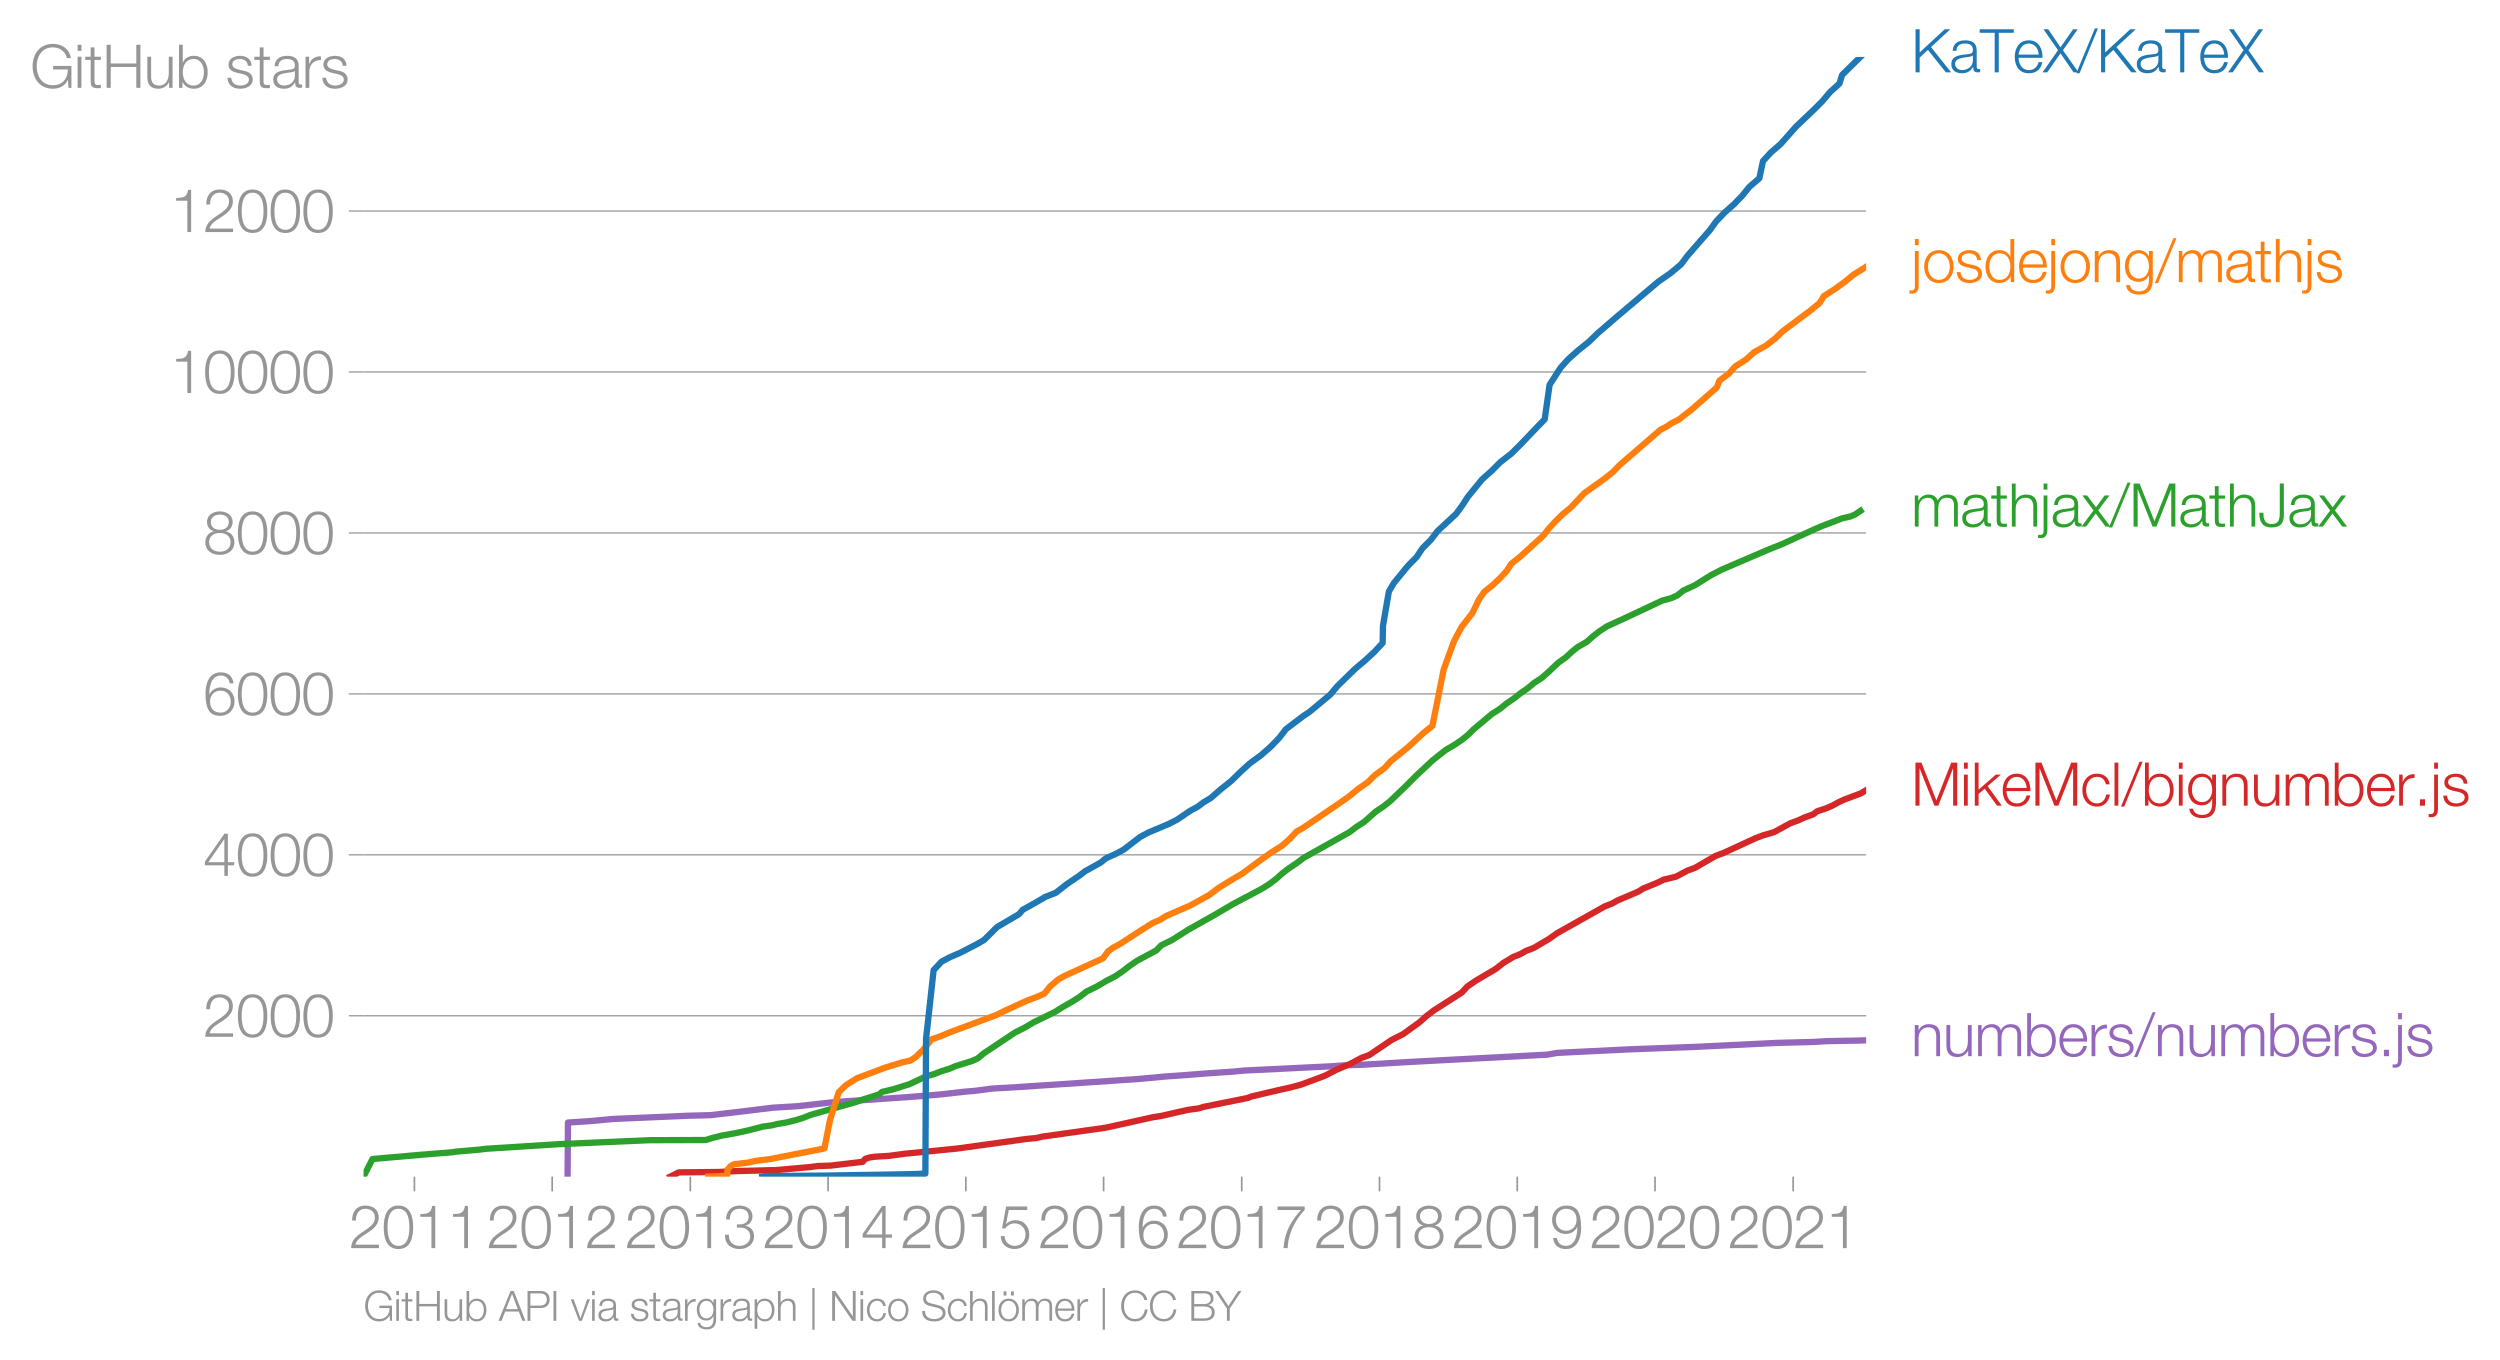 <svg height="430.924" viewBox="0 0 594.165 323.193" width="792.22" xmlns="http://www.w3.org/2000/svg" xmlns:xlink="http://www.w3.org/1999/xlink"><defs><style>*{stroke-linecap:butt;stroke-linejoin:round}</style></defs><g id="figure_1"><path d="M0 323.193h594.165V0H0z" style="fill:none" id="patch_1"/><g id="axes_1"><path d="M86.396 279.647h357.12V13.535H86.396z" style="fill:none" id="patch_2"/><g id="matplotlib.axis_1"><g id="xtick_1"><g id="line2d_1"><defs><path d="M0 0v3.5" id="m2456d09e27" style="stroke:#969696;stroke-width:.4"/></defs><use style="fill:#969696;stroke:#969696;stroke-width:.4" x="98.493" xlink:href="#m2456d09e27" y="279.647"/></g><g style="fill:#969696" transform="matrix(.14 0 0 -.14 82.927 296.644)" id="text_1"><defs><path d="M3181 371H691c109 602 909 999 1344 1293 583 378 1127 845 1127 1594 0 832-608 1260-1389 1260-973 0-1453-665-1434-1587h403c-12 659 276 1248 1012 1248 544 0 1004-333 1004-915 0-358-128-595-371-845C1626 1658 262 1331 230 0h2951v371z" id="HelveticaNeue-Light-32" transform="scale(.016)"/><path d="M1779 4179c1024 0 1159-1190 1159-1965 0-780-135-1971-1159-1971S621 1434 621 2214c0 775 134 1965 1158 1965zm0 339C474 4518 218 3258 218 2208 218 1165 474-96 1779-96c1306 0 1562 1261 1562 2310 0 1044-256 2304-1562 2304z" id="HelveticaNeue-Light-30" transform="scale(.016)"/><path d="M621 3328h1184V0h403v4480h-326c-122-826-557-838-1261-864v-288z" id="HelveticaNeue-Light-31" transform="scale(.016)"/></defs><use xlink:href="#HelveticaNeue-Light-32"/><use x="55.6" xlink:href="#HelveticaNeue-Light-30"/><use x="111.2" xlink:href="#HelveticaNeue-Light-31"/><use x="166.8" xlink:href="#HelveticaNeue-Light-31"/></g></g><g id="xtick_2"><use style="fill:#969696;stroke:#969696;stroke-width:.4" x="131.234" xlink:href="#m2456d09e27" y="279.647" id="line2d_2"/><g style="fill:#969696" transform="matrix(.14 0 0 -.14 115.668 296.644)" id="text_2"><use xlink:href="#HelveticaNeue-Light-32"/><use x="55.6" xlink:href="#HelveticaNeue-Light-30"/><use x="111.2" xlink:href="#HelveticaNeue-Light-31"/><use x="166.8" xlink:href="#HelveticaNeue-Light-32"/></g></g><g id="xtick_3"><use style="fill:#969696;stroke:#969696;stroke-width:.4" x="164.065" xlink:href="#m2456d09e27" y="279.647" id="line2d_3"/><g style="fill:#969696" transform="matrix(.14 0 0 -.14 148.498 296.644)" id="text_3"><defs><path d="M211 1427C147 467 813-96 1741-96c825 0 1542 486 1542 1363 0 589-339 1011-921 1107v13c480 115 755 506 755 992 0 794-685 1139-1389 1139-870 0-1408-627-1414-1472h403c-13 666 345 1133 1017 1133 538 0 980-256 980-845 0-563-493-819-909-812h-339v-340h339c595 0 1075-313 1075-947 0-640-557-992-1146-992-723 0-1145 474-1120 1184H211z" id="HelveticaNeue-Light-33" transform="scale(.016)"/></defs><use xlink:href="#HelveticaNeue-Light-32"/><use x="55.6" xlink:href="#HelveticaNeue-Light-30"/><use x="111.2" xlink:href="#HelveticaNeue-Light-31"/><use x="166.8" xlink:href="#HelveticaNeue-Light-33"/></g></g><g id="xtick_4"><use style="fill:#969696;stroke:#969696;stroke-width:.4" x="196.806" xlink:href="#m2456d09e27" y="279.647" id="line2d_4"/><g style="fill:#969696" transform="matrix(.14 0 0 -.14 181.24 296.644)" id="text_4"><defs><path d="M192 1114h2067V0h371v1114h672v339h-672v3027h-364L192 1504v-390zm365 339 1689 2438h13V1453H557z" id="HelveticaNeue-Light-34" transform="scale(.016)"/></defs><use xlink:href="#HelveticaNeue-Light-32"/><use x="55.6" xlink:href="#HelveticaNeue-Light-30"/><use x="111.2" xlink:href="#HelveticaNeue-Light-31"/><use x="166.8" xlink:href="#HelveticaNeue-Light-34"/></g></g><g id="xtick_5"><use style="fill:#969696;stroke:#969696;stroke-width:.4" x="229.547" xlink:href="#m2456d09e27" y="279.647" id="line2d_5"/><g style="fill:#969696" transform="matrix(.14 0 0 -.14 213.98 296.644)" id="text_5"><defs><path d="M230 1280C250 429 870-96 1702-96c858 0 1556 640 1556 1517 0 902-583 1549-1504 1549-346 0-724-154-948-416l-12 12 288 1485h1958v371H800L365 2099h345c218 339 602 531 999 531 665 0 1145-505 1145-1164 0-653-428-1223-1120-1223-614 0-1081 416-1100 1037H230z" id="HelveticaNeue-Light-35" transform="scale(.016)"/></defs><use xlink:href="#HelveticaNeue-Light-32"/><use x="55.6" xlink:href="#HelveticaNeue-Light-30"/><use x="111.2" xlink:href="#HelveticaNeue-Light-31"/><use x="166.8" xlink:href="#HelveticaNeue-Light-35"/></g></g><g id="xtick_6"><use style="fill:#969696;stroke:#969696;stroke-width:.4" x="262.288" xlink:href="#m2456d09e27" y="279.647" id="line2d_6"/><g style="fill:#969696" transform="matrix(.14 0 0 -.14 246.721 296.644)" id="text_6"><defs><path d="M1856 2579c685 0 1082-531 1082-1184 0-621-436-1152-1076-1152-780 0-1120 519-1120 1152 0 659 410 1184 1114 1184zm1376 768c-96 781-589 1171-1376 1171-1466 0-1600-1702-1600-2233C256 538 736-96 1824-96c883 0 1517 646 1517 1517 0 877-583 1497-1479 1497-505 0-979-300-1190-742h-13c0 813 192 2003 1235 2003 519 0 864-339 935-832h403z" id="HelveticaNeue-Light-36" transform="scale(.016)"/></defs><use xlink:href="#HelveticaNeue-Light-32"/><use x="55.6" xlink:href="#HelveticaNeue-Light-30"/><use x="111.2" xlink:href="#HelveticaNeue-Light-31"/><use x="166.8" xlink:href="#HelveticaNeue-Light-36"/></g></g><g id="xtick_7"><use style="fill:#969696;stroke:#969696;stroke-width:.4" x="295.118" xlink:href="#m2456d09e27" y="279.647" id="line2d_7"/><g style="fill:#969696" transform="matrix(.14 0 0 -.14 279.552 296.644)" id="text_7"><defs><path d="M326 4051h2477C1562 2637 1069 1517 960 0h435c103 2086 1255 3469 1811 4051v371H326v-371z" id="HelveticaNeue-Light-37" transform="scale(.016)"/></defs><use xlink:href="#HelveticaNeue-Light-32"/><use x="55.6" xlink:href="#HelveticaNeue-Light-30"/><use x="111.2" xlink:href="#HelveticaNeue-Light-31"/><use x="166.8" xlink:href="#HelveticaNeue-Light-37"/></g></g><g id="xtick_8"><use style="fill:#969696;stroke:#969696;stroke-width:.4" x="327.859" xlink:href="#m2456d09e27" y="279.647" id="line2d_8"/><g style="fill:#969696" transform="matrix(.14 0 0 -.14 312.293 296.644)" id="text_8"><defs><path d="M1779 243c-627 0-1139 339-1139 1011 0 660 525 986 1139 973 602 13 1139-326 1139-973 0-684-512-1011-1139-1011zm1357 3155c0 768-698 1120-1363 1120-659 0-1357-352-1357-1120 0-492 262-844 730-985v-13c-551-102-896-563-909-1146C237 352 941-96 1779-96c839 0 1543 448 1543 1350 0 602-340 1031-916 1146v13c455 134 730 499 730 985zm-1357-832c-473-12-960 231-960 832 0 512 467 781 960 781 538 0 954-269 954-781 0-576-461-844-954-832z" id="HelveticaNeue-Light-38" transform="scale(.016)"/></defs><use xlink:href="#HelveticaNeue-Light-32"/><use x="55.6" xlink:href="#HelveticaNeue-Light-30"/><use x="111.2" xlink:href="#HelveticaNeue-Light-31"/><use x="166.8" xlink:href="#HelveticaNeue-Light-38"/></g></g><g id="xtick_9"><use style="fill:#969696;stroke:#969696;stroke-width:.4" x="360.6" xlink:href="#m2456d09e27" y="279.647" id="line2d_9"/><g style="fill:#969696" transform="matrix(.14 0 0 -.14 345.034 296.644)" id="text_9"><defs><path d="M1702 1843c-684 0-1081 531-1081 1184 0 621 435 1152 1075 1152 781 0 1120-518 1120-1152 0-659-410-1184-1114-1184zM326 1075C422 294 915-96 1702-96c1466 0 1600 1702 1600 2234 0 1747-480 2380-1568 2380-883 0-1516-646-1516-1516 0-877 582-1498 1478-1498 506 0 979 301 1190 742h13c0-812-192-2003-1235-2003-518 0-864 339-934 832H326z" id="HelveticaNeue-Light-39" transform="scale(.016)"/></defs><use xlink:href="#HelveticaNeue-Light-32"/><use x="55.6" xlink:href="#HelveticaNeue-Light-30"/><use x="111.2" xlink:href="#HelveticaNeue-Light-31"/><use x="166.8" xlink:href="#HelveticaNeue-Light-39"/></g></g><g id="xtick_10"><use style="fill:#969696;stroke:#969696;stroke-width:.4" x="393.341" xlink:href="#m2456d09e27" y="279.647" id="line2d_10"/><g style="fill:#969696" transform="matrix(.14 0 0 -.14 377.775 296.644)" id="text_10"><use xlink:href="#HelveticaNeue-Light-32"/><use x="55.6" xlink:href="#HelveticaNeue-Light-30"/><use x="111.2" xlink:href="#HelveticaNeue-Light-32"/><use x="166.8" xlink:href="#HelveticaNeue-Light-30"/></g></g><g id="xtick_11"><use style="fill:#969696;stroke:#969696;stroke-width:.4" x="426.172" xlink:href="#m2456d09e27" y="279.647" id="line2d_11"/><g style="fill:#969696" transform="matrix(.14 0 0 -.14 410.606 296.644)" id="text_11"><use xlink:href="#HelveticaNeue-Light-32"/><use x="55.6" xlink:href="#HelveticaNeue-Light-30"/><use x="111.2" xlink:href="#HelveticaNeue-Light-32"/><use x="166.8" xlink:href="#HelveticaNeue-Light-31"/></g></g></g><g id="matplotlib.axis_2"><g id="ytick_1"><path clip-path="url(#p3af81b7416)" d="M86.396 241.415h357.12" style="fill:none;stroke:#969696;stroke-linecap:square;stroke-width:.3" id="line2d_12"/><g id="line2d_13"><defs><path d="M0 0h-3.5" id="m7e155f86b3" style="stroke:#969696;stroke-width:.3"/></defs><use style="fill:#969696;stroke:#969696;stroke-width:.3" x="86.396" xlink:href="#m7e155f86b3" y="241.415"/></g><g style="fill:#969696" transform="matrix(.14 0 0 -.14 48.264 246.414)" id="text_12"><use xlink:href="#HelveticaNeue-Light-32"/><use x="55.6" xlink:href="#HelveticaNeue-Light-30"/><use x="111.2" xlink:href="#HelveticaNeue-Light-30"/><use x="166.8" xlink:href="#HelveticaNeue-Light-30"/></g></g><g id="ytick_2"><path clip-path="url(#p3af81b7416)" d="M86.396 203.164h357.12" style="fill:none;stroke:#969696;stroke-linecap:square;stroke-width:.3" id="line2d_14"/><use style="fill:#969696;stroke:#969696;stroke-width:.3" x="86.396" xlink:href="#m7e155f86b3" y="203.164" id="line2d_15"/><g style="fill:#969696" transform="matrix(.14 0 0 -.14 48.264 208.163)" id="text_13"><use xlink:href="#HelveticaNeue-Light-34"/><use x="55.6" xlink:href="#HelveticaNeue-Light-30"/><use x="111.2" xlink:href="#HelveticaNeue-Light-30"/><use x="166.8" xlink:href="#HelveticaNeue-Light-30"/></g></g><g id="ytick_3"><path clip-path="url(#p3af81b7416)" d="M86.396 164.913h357.12" style="fill:none;stroke:#969696;stroke-linecap:square;stroke-width:.3" id="line2d_16"/><use style="fill:#969696;stroke:#969696;stroke-width:.3" x="86.396" xlink:href="#m7e155f86b3" y="164.913" id="line2d_17"/><g style="fill:#969696" transform="matrix(.14 0 0 -.14 48.264 169.912)" id="text_14"><use xlink:href="#HelveticaNeue-Light-36"/><use x="55.6" xlink:href="#HelveticaNeue-Light-30"/><use x="111.2" xlink:href="#HelveticaNeue-Light-30"/><use x="166.8" xlink:href="#HelveticaNeue-Light-30"/></g></g><g id="ytick_4"><path clip-path="url(#p3af81b7416)" d="M86.396 126.662h357.12" style="fill:none;stroke:#969696;stroke-linecap:square;stroke-width:.3" id="line2d_18"/><use style="fill:#969696;stroke:#969696;stroke-width:.3" x="86.396" xlink:href="#m7e155f86b3" y="126.662" id="line2d_19"/><g style="fill:#969696" transform="matrix(.14 0 0 -.14 48.264 131.66)" id="text_15"><use xlink:href="#HelveticaNeue-Light-38"/><use x="55.6" xlink:href="#HelveticaNeue-Light-30"/><use x="111.2" xlink:href="#HelveticaNeue-Light-30"/><use x="166.8" xlink:href="#HelveticaNeue-Light-30"/></g></g><g id="ytick_5"><path clip-path="url(#p3af81b7416)" d="M86.396 88.411h357.12" style="fill:none;stroke:#969696;stroke-linecap:square;stroke-width:.3" id="line2d_20"/><use style="fill:#969696;stroke:#969696;stroke-width:.3" x="86.396" xlink:href="#m7e155f86b3" y="88.411" id="line2d_21"/><g style="fill:#969696" transform="matrix(.14 0 0 -.14 40.48 93.41)" id="text_16"><use xlink:href="#HelveticaNeue-Light-31"/><use x="55.6" xlink:href="#HelveticaNeue-Light-30"/><use x="111.2" xlink:href="#HelveticaNeue-Light-30"/><use x="166.8" xlink:href="#HelveticaNeue-Light-30"/><use x="222.4" xlink:href="#HelveticaNeue-Light-30"/></g></g><g id="ytick_6"><path clip-path="url(#p3af81b7416)" d="M86.396 50.16h357.12" style="fill:none;stroke:#969696;stroke-linecap:square;stroke-width:.3" id="line2d_22"/><use style="fill:#969696;stroke:#969696;stroke-width:.3" x="86.396" xlink:href="#m7e155f86b3" y="50.16" id="line2d_23"/><g style="fill:#969696" transform="matrix(.14 0 0 -.14 40.48 55.159)" id="text_17"><use xlink:href="#HelveticaNeue-Light-31"/><use x="55.6" xlink:href="#HelveticaNeue-Light-32"/><use x="111.2" xlink:href="#HelveticaNeue-Light-30"/><use x="166.8" xlink:href="#HelveticaNeue-Light-30"/><use x="222.4" xlink:href="#HelveticaNeue-Light-30"/></g></g><g style="fill:#969696" transform="matrix(.14 0 0 -.14 7.2 20.876)" id="text_18"><defs><path d="M4365 2323H2426v-371h1555c19-966-570-1677-1581-1677-1210 0-1722 1011-1722 2010 0 998 512 2009 1722 2009 870 0 1414-620 1472-1145h435c-166 998-947 1517-1907 1517-1440 0-2157-1133-2157-2381S960-96 2400-96c659 0 1274 275 1581 928h13l57-832h314v2323z" id="HelveticaNeue-Light-47" transform="scale(.016)"/><path d="M390 0h404v3302H390V0zm0 3923h404v647H390v-647z" id="HelveticaNeue-Light-69" transform="scale(.016)"/><path d="M1024 4294H621v-992H45v-339h576V704c-7-563 179-742 717-742 121 0 236 12 358 12v346c-115-13-230-19-346-19-288 19-326 173-326 435v2227h672v339h-672v992z" id="HelveticaNeue-Light-74" transform="scale(.016)"/><path d="M461 0h435v2214h2714V0h435v4570h-435V2586H896v1984H461V0z" id="HelveticaNeue-Light-48" transform="scale(.016)"/><path d="M3059 3302h-403V1568c0-672-301-1325-992-1325-640 0-864 314-883 909v2150H378V1158C378 390 704-96 1536-96c493 0 928 250 1139 691h13V0h371v3302z" id="HelveticaNeue-Light-75" transform="scale(.016)"/><path d="M3027 1651c0-685-313-1408-1081-1408-858 0-1159 723-1159 1408s301 1408 1159 1408c768 0 1081-723 1081-1408zM384 0h371v627h13C954 179 1414-96 1946-96c1004 0 1484 813 1484 1747 0 935-480 1747-1484 1747-493 0-973-249-1146-723h-13v1895H384V0z" id="HelveticaNeue-Light-62" transform="scale(.016)"/><path d="M2765 2336c-26 717-551 1062-1210 1062-582 0-1241-256-1241-928 0-563 396-742 921-883l519-115c364-90 723-218 723-602 0-460-525-627-903-627-537 0-940 282-972 826H198C262 262 787-96 1555-96c615 0 1325 275 1325 992 0 576-480 845-941 915l-537 122c-276 70-685 198-685 557 0 428 422 569 781 569 460 0 844-224 864-723h403z" id="HelveticaNeue-Light-73" transform="scale(.016)"/><path d="M2496 1280c6-646-538-1037-1152-1037-378 0-736 250-736 653 0 646 851 640 1536 762 109 19 288 51 339 147h13v-525zM749 2291c13 538 384 768 883 768 474 0 864-134 864-678 0-365-186-410-518-448-871-103-1773-135-1773-1063 0-665 499-966 1107-966 634 0 922 243 1203 672h13c0-346 64-576 474-576 108 0 172 6 262 26v339c-32-13-83-26-128-26-160 0-237 90-237 243v1754c0 883-633 1062-1216 1062-755 0-1299-332-1337-1107h403z" id="HelveticaNeue-Light-61" transform="scale(.016)"/><path d="M384 0h403v1760c0 685 499 1222 1229 1184v403c-595 26-1043-288-1248-819h-13v774H384V0z" id="HelveticaNeue-Light-72" transform="scale(.016)"/></defs><use xlink:href="#HelveticaNeue-Light-47"/><use x="74.1" xlink:href="#HelveticaNeue-Light-69"/><use x="92.6" xlink:href="#HelveticaNeue-Light-74"/><use x="122.2" xlink:href="#HelveticaNeue-Light-48"/><use x="192.6" xlink:href="#HelveticaNeue-Light-75"/><use x="246.3" xlink:href="#HelveticaNeue-Light-62"/><use x="303.7" xlink:href="#HelveticaNeue-Light-20"/><use x="331.5" xlink:href="#HelveticaNeue-Light-73"/><use x="379.6" xlink:href="#HelveticaNeue-Light-74"/><use x="409.2" xlink:href="#HelveticaNeue-Light-61"/><use x="461.1" xlink:href="#HelveticaNeue-Light-72"/><use x="492.6" xlink:href="#HelveticaNeue-Light-73"/></g></g><path clip-path="url(#p3af81b7416)" d="m134.893 279.647.095-12.852 5.484-.364 5.27-.497 17.857-.765 5.201-.134 4.522-.516 10.4-1.263 5.94-.363 8.884-.994 17.095-1.148 7.768-.631 5.728-.65 2.866-.249 3.645-.497 6.238-.364 28.59-1.912 6.603-.612 5.643-.402 4.616-.363 5.711-.383 2.527-.248 20.712-1.014 3.084-.23 4.216-.133 10.96-.65 33.196-1.76 2.016-.364.517-.057 3.707-.191 13.285-.65 16.232-.613 18.74-.918 8.837-.23 3.084-.19 7.597-.134 1.416-.058h0" style="fill:none;stroke:#9467bd;stroke-linecap:square;stroke-width:1.5" id="line2d_24"/><path clip-path="url(#p3af81b7416)" d="m159.296 279.647 2.025-1.014 9.631-.095 3.456-.192 10.183-.267 7.956-.708 1.872-.249 2.971-.095 7.628-.9.633-.707 1.103-.344 1.296-.172 3.225-.191 3.85-.517 12.332-1.224 16.62-2.295 2.125-.191 1.489-.344 15.083-2.123 11.131-2.467 2.162-.345 3.064-.707 3.117-.708 2.66-.363 1.057-.345 10.533-2.123.946-.363 4.443-1.052 3.05-.708 1.677-.363 2.634-.708 5.643-2.103 2.732-1.416 3.306-1.415 2.655-1.415 1.883-.689 5.22-3.538 2.777-1.415 3.893-2.812 1.577-1.415 1.862-1.415 6.629-4.246 1.293-1.415 2.047-1.397 4.774-2.83 1.79-1.415 2.311-1.397 1.76-.707 1.23-.708 1.85-.708 3.621-2.122 1.963-1.397 11.317-6.368 1.806-.708 1.24-.708 5-2.123 1.05-.688 3.477-1.415 1.412-.708 2.937-.708 2.668-1.415 1.903-.708 4.843-2.811 1.9-.708 7.64-3.519 1.87-.707 2.48-.708 3.892-2.123 1.937-.708 1.526-.707 1.988-.708.91-.708 2.12-.707 1.637-.708 1.261-.708 1.531-.707 3.846-1.435 1.239-.745h0" style="fill:none;stroke:#d62728;stroke-linecap:square;stroke-width:1.5" id="line2d_25"/><path clip-path="url(#p3af81b7416)" d="m86.396 279.647 2.132-4.188 11.316-.995 7.697-.612.894-.153 5.352-.459 1.935-.23 3.694-.229 13.227-.842 21.77-.956 13.307-.038 1.49-.46 2.412-.611 3.371-.593 2.757-.612 3.6-.918 2.165-.306 1.163-.306 1.934-.306 2.526-.612 1.921-.612 1.512-.612 6.441-1.836 4.354-1.224 1.69-.612 3.881-1.224.71-.593 2.575-.612 3.93-1.224 3.868-1.836 2.122-.612 1.512-.612 1.995-.612 1.424-.612 3.92-1.224 1.368-.612 1.467-1.224 7.339-4.896 2.406-1.225 2.062-1.224 5.018-2.448 1.913-1.205 2.154-1.224 1.928-1.224 1.571-1.224 2.5-1.224 2.051-1.224 2.349-1.224 1.787-1.224 1.551-1.205 1.78-1.224 4.57-2.448 1.17-1.224 2.518-1.224 3.86-2.448 6.481-3.653 4.16-2.448 6.915-3.672 1.937-1.224 1.58-1.224 1.349-1.224 1.611-1.224 1.826-1.224 1.625-1.224 10.875-6.101 1.624-1.224 1.894-1.224 2.745-2.448 1.835-1.224 1.526-1.205 3.831-3.672 2.428-2.448 3.916-3.653 3.092-2.448 2.092-1.224 1.819-1.225 1.477-1.224 1.233-1.224 4.372-3.672 1.92-1.224 1.502-1.224 1.793-1.224 1.55-1.224 1.752-1.224 1.46-1.224 1.846-1.205 1.397-1.224 2.602-2.448 1.732-1.224 1.313-1.224 1.5-1.224 2.146-1.224 1.37-1.224 1.556-1.224 1.828-1.224 4.018-1.836 3.912-1.836 5.208-2.448 2.137-.593 1.42-.612 1.546-1.224 2.672-1.224 3.935-2.448 2.363-1.224 4.257-1.836 7.137-3.06 3.062-1.224 8.035-3.673 1.43-.612 3.242-1.224 1.547-.612 1.98-.44 1.076-.458 1.327-.9h0" style="fill:none;stroke:#2ca02c;stroke-linecap:square;stroke-width:1.5" id="line2d_26"/><g style="fill:#1f77b4" transform="matrix(.14 0 0 -.14 454.23 17.197)" id="text_19"><defs><path d="M461 0h435v1568l877 813L3674 0h563L2099 2682l2042 1888h-589L896 2112v2458H461V0z" id="HelveticaNeue-Light-4b" transform="scale(.016)"/><path d="M-32 4198h1594V0h435v4198h1593v372H-32v-372z" id="HelveticaNeue-Light-54" transform="scale(.016)"/><path d="M3162 1542c32 928-391 1856-1453 1856-1050 0-1491-876-1491-1747C218 710 659-96 1709-96c832 0 1267 435 1440 1184h-403c-128-499-448-845-1037-845-775 0-1082 711-1088 1299h2541zM621 1882c64 601 429 1177 1088 1177 653 0 1030-569 1049-1177H621z" id="HelveticaNeue-Light-65" transform="scale(.016)"/><path d="M1568 2355-77 0h493l1408 2016L3213 0h525L2086 2342l1562 2228h-486L1824 2656 531 4570H19l1549-2215z" id="HelveticaNeue-Light-58" transform="scale(.016)"/><path d="m262-96 1952 4762h-326L-83-96h345z" id="HelveticaNeue-Light-2f" transform="scale(.016)"/></defs><use xlink:href="#HelveticaNeue-Light-4b"/><use x="64.8" xlink:href="#HelveticaNeue-Light-61"/><use x="116.7" xlink:href="#HelveticaNeue-Light-54"/><use x="172.3" xlink:href="#HelveticaNeue-Light-65"/><use x="224.2" xlink:href="#HelveticaNeue-Light-58"/><use x="281.6" xlink:href="#HelveticaNeue-Light-2f"/><use x="314.9" xlink:href="#HelveticaNeue-Light-4b"/><use x="379.7" xlink:href="#HelveticaNeue-Light-61"/><use x="431.6" xlink:href="#HelveticaNeue-Light-54"/><use x="487.2" xlink:href="#HelveticaNeue-Light-65"/><use x="539.1" xlink:href="#HelveticaNeue-Light-58"/></g><g style="fill:#ff7f0e" transform="matrix(.14 0 0 -.14 454.23 67.057)" id="text_20"><defs><path d="M390-403c0-275-51-480-364-480-64-7-154 0-218 6v-333c96 0 186-12 282-12 569 0 704 422 704 915v3609H390V-403zm0 4326h404v647H390v-647z" id="HelveticaNeue-Light-6a" transform="scale(.016)"/><path d="M1779 3398c-1011 0-1561-800-1561-1747S768-96 1779-96s1562 800 1562 1747-551 1747-1562 1747zm0-339c775 0 1159-704 1159-1408S2554 243 1779 243c-774 0-1158 704-1158 1408s384 1408 1158 1408z" id="HelveticaNeue-Light-6f" transform="scale(.016)"/><path d="M646 1651c0 685 314 1408 1082 1408 858 0 1158-723 1158-1408S2586 243 1728 243C960 243 646 966 646 1651zm2644 2919h-404V2675h-12c-173 474-653 723-1146 723-1005 0-1485-812-1485-1747C243 717 723-96 1728-96c480 0 1005 294 1178 723h12V0h372v4570z" id="HelveticaNeue-Light-64" transform="scale(.016)"/><path d="M378 0h403v1926c13 647 397 1133 1037 1133 652 0 838-429 838-998V0h403v2125c0 787-281 1273-1209 1273-468 0-909-268-1056-665h-13v569H378V0z" id="HelveticaNeue-Light-6e" transform="scale(.016)"/><path d="M1709 378c-743 0-1088 646-1088 1312 0 684 320 1369 1088 1369 761 0 1062-723 1062-1369 0-672-365-1312-1062-1312zm1465 2924h-403v-569h-13c-160 365-569 665-1049 665-954 0-1491-755-1491-1664C218 794 653 38 1709 38c473 0 864 276 1049 679h13V269c0-807-320-1248-1062-1248-448 0-877 173-967 659H339c58-704 711-998 1370-998 1081 0 1459 601 1465 1587v3033z" id="HelveticaNeue-Light-67" transform="scale(.016)"/><path d="M384 0h403v1843c7 691 288 1216 986 1216 512 0 697-371 691-819V0h403v1869c0 614 199 1190 896 1190 576 0 781-294 781-838V0h403v2240c0 781-371 1158-1094 1158-435 0-851-211-1050-646-121 435-512 646-947 646-525 0-870-256-1082-652h-19v556H384V0z" id="HelveticaNeue-Light-6d" transform="scale(.016)"/><path d="M378 0h403v1926c13 647 397 1133 1037 1133 652 0 838-429 838-998V0h403v2125c0 787-281 1273-1209 1273-468 0-909-268-1056-665h-13v1837H378V0z" id="HelveticaNeue-Light-68" transform="scale(.016)"/></defs><use xlink:href="#HelveticaNeue-Light-6a"/><use x="18.5" xlink:href="#HelveticaNeue-Light-6f"/><use x="74.1" xlink:href="#HelveticaNeue-Light-73"/><use x="122.2" xlink:href="#HelveticaNeue-Light-64"/><use x="179.6" xlink:href="#HelveticaNeue-Light-65"/><use x="231.5" xlink:href="#HelveticaNeue-Light-6a"/><use x="250" xlink:href="#HelveticaNeue-Light-6f"/><use x="305.6" xlink:href="#HelveticaNeue-Light-6e"/><use x="359.3" xlink:href="#HelveticaNeue-Light-67"/><use x="414.9" xlink:href="#HelveticaNeue-Light-2f"/><use x="448.2" xlink:href="#HelveticaNeue-Light-6d"/><use x="531.5" xlink:href="#HelveticaNeue-Light-61"/><use x="583.4" xlink:href="#HelveticaNeue-Light-74"/><use x="613" xlink:href="#HelveticaNeue-Light-68"/><use x="666.7" xlink:href="#HelveticaNeue-Light-6a"/><use x="685.2" xlink:href="#HelveticaNeue-Light-73"/></g><g style="fill:#2ca02c" transform="matrix(.14 0 0 -.14 454.23 125.15)" id="text_21"><defs><path d="M6 0h500l1017 1389L2560 0h512L1786 1722l1190 1580h-506l-921-1254-941 1254H102l1184-1587L6 0z" id="HelveticaNeue-Light-78" transform="scale(.016)"/><path d="M448 0h435v3949h13L2464 0h410l1561 3949h13V0h435v4570h-640L2669 563 1088 4570H448V0z" id="HelveticaNeue-Light-4d" transform="scale(.016)"/><path d="M2304 1459c0-838-179-1184-858-1184-902 0-864 800-876 1191H134C128 672 358-96 1408-96c986 0 1331 442 1331 1370v3296h-435V1459z" id="HelveticaNeue-Light-4a" transform="scale(.016)"/></defs><use xlink:href="#HelveticaNeue-Light-6d"/><use x="83.3" xlink:href="#HelveticaNeue-Light-61"/><use x="135.2" xlink:href="#HelveticaNeue-Light-74"/><use x="164.8" xlink:href="#HelveticaNeue-Light-68"/><use x="218.5" xlink:href="#HelveticaNeue-Light-6a"/><use x="237" xlink:href="#HelveticaNeue-Light-61"/><use x="288.9" xlink:href="#HelveticaNeue-Light-78"/><use x="337" xlink:href="#HelveticaNeue-Light-2f"/><use x="370.3" xlink:href="#HelveticaNeue-Light-4d"/><use x="453.6" xlink:href="#HelveticaNeue-Light-61"/><use x="505.5" xlink:href="#HelveticaNeue-Light-74"/><use x="535.1" xlink:href="#HelveticaNeue-Light-68"/><use x="588.8" xlink:href="#HelveticaNeue-Light-4a"/><use x="638.8" xlink:href="#HelveticaNeue-Light-61"/><use x="690.7" xlink:href="#HelveticaNeue-Light-78"/></g><g style="fill:#d62728" transform="matrix(.14 0 0 -.14 454.23 191.487)" id="text_22"><defs><path d="M384 0h403v1254l653 544L2746 0h505L1747 2080l1408 1222h-537L787 1702v2868H384V0z" id="HelveticaNeue-Light-6b" transform="scale(.016)"/><path d="M3117 2266c-90 755-634 1132-1338 1132-1011 0-1561-800-1561-1747S768-96 1779-96c736 0 1255 486 1363 1280h-403c-51-550-461-941-960-941-774 0-1158 704-1158 1408s384 1408 1158 1408c525 0 826-301 935-793h403z" id="HelveticaNeue-Light-63" transform="scale(.016)"/><path d="M390 0h404v4570H390V0z" id="HelveticaNeue-Light-6c" transform="scale(.016)"/><path d="M1158 0v678H621V0h537z" id="HelveticaNeue-Light-2e" transform="scale(.016)"/></defs><use xlink:href="#HelveticaNeue-Light-4d"/><use x="83.3" xlink:href="#HelveticaNeue-Light-69"/><use x="101.8" xlink:href="#HelveticaNeue-Light-6b"/><use x="151.8" xlink:href="#HelveticaNeue-Light-65"/><use x="203.7" xlink:href="#HelveticaNeue-Light-4d"/><use x="287" xlink:href="#HelveticaNeue-Light-63"/><use x="338.9" xlink:href="#HelveticaNeue-Light-6c"/><use x="357.4" xlink:href="#HelveticaNeue-Light-2f"/><use x="390.7" xlink:href="#HelveticaNeue-Light-62"/><use x="448.1" xlink:href="#HelveticaNeue-Light-69"/><use x="466.6" xlink:href="#HelveticaNeue-Light-67"/><use x="522.2" xlink:href="#HelveticaNeue-Light-6e"/><use x="575.9" xlink:href="#HelveticaNeue-Light-75"/><use x="629.6" xlink:href="#HelveticaNeue-Light-6d"/><use x="712.9" xlink:href="#HelveticaNeue-Light-62"/><use x="770.3" xlink:href="#HelveticaNeue-Light-65"/><use x="822.2" xlink:href="#HelveticaNeue-Light-72"/><use x="853.7" xlink:href="#HelveticaNeue-Light-2e"/><use x="881.5" xlink:href="#HelveticaNeue-Light-6a"/><use x="900" xlink:href="#HelveticaNeue-Light-73"/></g><g style="fill:#9467bd" transform="matrix(.14 0 0 -.14 454.23 251.015)" id="text_23"><use xlink:href="#HelveticaNeue-Light-6e"/><use x="53.7" xlink:href="#HelveticaNeue-Light-75"/><use x="107.4" xlink:href="#HelveticaNeue-Light-6d"/><use x="190.7" xlink:href="#HelveticaNeue-Light-62"/><use x="248.1" xlink:href="#HelveticaNeue-Light-65"/><use x="300" xlink:href="#HelveticaNeue-Light-72"/><use x="331.5" xlink:href="#HelveticaNeue-Light-73"/><use x="379.6" xlink:href="#HelveticaNeue-Light-2f"/><use x="412.9" xlink:href="#HelveticaNeue-Light-6e"/><use x="466.6" xlink:href="#HelveticaNeue-Light-75"/><use x="520.3" xlink:href="#HelveticaNeue-Light-6d"/><use x="603.6" xlink:href="#HelveticaNeue-Light-62"/><use x="661" xlink:href="#HelveticaNeue-Light-65"/><use x="712.9" xlink:href="#HelveticaNeue-Light-72"/><use x="744.4" xlink:href="#HelveticaNeue-Light-73"/><use x="792.5" xlink:href="#HelveticaNeue-Light-2e"/><use x="820.3" xlink:href="#HelveticaNeue-Light-6a"/><use x="838.8" xlink:href="#HelveticaNeue-Light-73"/></g><g style="fill:#969696" transform="matrix(.097 0 0 -.097 86.396 313.913)" id="text_24"><defs><path d="M-45 0h467l551 1421h2080L3610 0h467L2285 4570h-487L-45 0zm2067 4134 884-2342H1107l915 2342z" id="HelveticaNeue-Light-41" transform="scale(.016)"/><path d="M461 0h435v1958h1594c819 0 1356 480 1356 1306s-537 1306-1356 1306H461V0zm435 4198h1498c601 0 1017-307 1017-934s-416-934-1017-934H896v1868z" id="HelveticaNeue-Light-50" transform="scale(.016)"/><path d="M493 0h435v4570H493V0z" id="HelveticaNeue-Light-49" transform="scale(.016)"/><path d="M1286 0h429l1235 3302h-416L1510 403h-12L461 3302H13L1286 0z" id="HelveticaNeue-Light-76" transform="scale(.016)"/><path d="M3027 1651c0-685-313-1408-1081-1408-858 0-1159 723-1159 1408 0 749 269 1408 1159 1408 768 0 1081-723 1081-1408zM384-1222h403V627h13C973 154 1453-96 1946-96c1004 0 1484 813 1484 1747 0 935-480 1747-1484 1747-532 0-992-275-1178-723h-13v627H384v-4524z" id="HelveticaNeue-Light-70" transform="scale(.016)"/><path d="M544-1370h339v6400H544v-6400z" id="HelveticaNeue-Light-7c" transform="scale(.016)"/><path d="M454 0h436v3866h12L3565 0h486v4570h-435V704h-13L941 4570H454V0z" id="HelveticaNeue-Light-4e" transform="scale(.016)"/><path d="M230 1504C179 390 973-96 2054-96c1620 0 1748 992 1748 1306 0 748-538 1030-1184 1203l-1114 275c-371 90-691 269-691 698 0 678 550 908 1145 908 647 0 1223-352 1248-1049h436c6 934-788 1421-1690 1421-1286 0-1574-839-1574-1287 0-710 492-966 1030-1101l1018-249c422-103 940-307 940-826 0-665-729-928-1209-928-832 0-1511 288-1491 1229H230z" id="HelveticaNeue-Light-53" transform="scale(.016)"/><path d="M1779 3398c-1011 0-1561-800-1561-1747S768-96 1779-96s1562 800 1562 1747-551 1747-1562 1747zm0-339c775 0 1159-704 1159-1408S2554 243 1779 243c-774 0-1158 704-1158 1408s384 1408 1158 1408zm787 813v646h-435v-646h435zm-1132 0v646H998v-646h436z" id="HelveticaNeue-Light-f6" transform="scale(.016)"/><path d="M4237 3187c-115 960-973 1479-1837 1479-1440 0-2157-1133-2157-2381S960-96 2400-96c1069 0 1779 717 1901 1837h-435c-84-813-621-1466-1466-1466-1210 0-1722 1011-1722 2010 0 998 512 2009 1722 2009 666 0 1248-403 1402-1107h435z" id="HelveticaNeue-Light-43" transform="scale(.016)"/><path d="M896 2195h1498c761 0 1203-301 1203-883 0-730-557-947-1203-941H896v1824zM461 0h1933c1484 0 1638 864 1638 1299 0 595-378 1037-966 1114v13c473 102 793 544 793 1024 0 851-697 1120-1465 1120H461V0zm435 4198h1498c678 0 1030-288 1030-857 0-429-333-775-1030-775H896v1632z" id="HelveticaNeue-Light-42" transform="scale(.016)"/><path d="M1734 0h436v1882l1804 2688h-518L1958 2253 454 4570H-64l1798-2688V0z" id="HelveticaNeue-Light-59" transform="scale(.016)"/></defs><use xlink:href="#HelveticaNeue-Light-47"/><use x="74.1" xlink:href="#HelveticaNeue-Light-69"/><use x="92.6" xlink:href="#HelveticaNeue-Light-74"/><use x="122.2" xlink:href="#HelveticaNeue-Light-48"/><use x="192.6" xlink:href="#HelveticaNeue-Light-75"/><use x="246.3" xlink:href="#HelveticaNeue-Light-62"/><use x="303.7" xlink:href="#HelveticaNeue-Light-20"/><use x="331.5" xlink:href="#HelveticaNeue-Light-41"/><use x="394.5" xlink:href="#HelveticaNeue-Light-50"/><use x="457.5" xlink:href="#HelveticaNeue-Light-49"/><use x="479.7" xlink:href="#HelveticaNeue-Light-20"/><use x="507.5" xlink:href="#HelveticaNeue-Light-76"/><use x="553.8" xlink:href="#HelveticaNeue-Light-69"/><use x="572.3" xlink:href="#HelveticaNeue-Light-61"/><use x="624.2" xlink:href="#HelveticaNeue-Light-20"/><use x="652" xlink:href="#HelveticaNeue-Light-73"/><use x="700.1" xlink:href="#HelveticaNeue-Light-74"/><use x="729.7" xlink:href="#HelveticaNeue-Light-61"/><use x="781.6" xlink:href="#HelveticaNeue-Light-72"/><use x="813.1" xlink:href="#HelveticaNeue-Light-67"/><use x="868.7" xlink:href="#HelveticaNeue-Light-72"/><use x="900.2" xlink:href="#HelveticaNeue-Light-61"/><use x="952.1" xlink:href="#HelveticaNeue-Light-70"/><use x="1009.5" xlink:href="#HelveticaNeue-Light-68"/><use x="1063.2" xlink:href="#HelveticaNeue-Light-20"/><use x="1091" xlink:href="#HelveticaNeue-Light-7c"/><use x="1113.2" xlink:href="#HelveticaNeue-Light-20"/><use x="1141" xlink:href="#HelveticaNeue-Light-4e"/><use x="1211.4" xlink:href="#HelveticaNeue-Light-69"/><use x="1229.9" xlink:href="#HelveticaNeue-Light-63"/><use x="1281.8" xlink:href="#HelveticaNeue-Light-6f"/><use x="1337.4" xlink:href="#HelveticaNeue-Light-20"/><use x="1365.2" xlink:href="#HelveticaNeue-Light-53"/><use x="1428.2" xlink:href="#HelveticaNeue-Light-63"/><use x="1480.1" xlink:href="#HelveticaNeue-Light-68"/><use x="1533.8" xlink:href="#HelveticaNeue-Light-6c"/><use x="1552.3" xlink:href="#HelveticaNeue-Light-f6"/><use x="1607.9" xlink:href="#HelveticaNeue-Light-6d"/><use x="1691.2" xlink:href="#HelveticaNeue-Light-65"/><use x="1743.1" xlink:href="#HelveticaNeue-Light-72"/><use x="1774.6" xlink:href="#HelveticaNeue-Light-20"/><use x="1802.4" xlink:href="#HelveticaNeue-Light-7c"/><use x="1824.6" xlink:href="#HelveticaNeue-Light-20"/><use x="1852.4" xlink:href="#HelveticaNeue-Light-43"/><use x="1922.8" xlink:href="#HelveticaNeue-Light-43"/><use x="1993.2" xlink:href="#HelveticaNeue-Light-20"/><use x="2021" xlink:href="#HelveticaNeue-Light-42"/><use x="2087.7" xlink:href="#HelveticaNeue-Light-59"/></g><path clip-path="url(#p3af81b7416)" d="m168.357 279.647 4.214-.191.252-.21.086-1.263.743-.841.713-.421 3.464-.421 1.775-.402 3.367-.42 12.96-2.525 1.313-6.694 2.095-6.694 1.723-1.664 2.686-1.683 6.707-2.505 4.025-1.243 1.91-.421 1.247-.842 1.746-1.683 2.022-2.505 2.396-.842 1.916-.822 11.259-4.188 1.613-.842 5.463-2.505 2.274-.842 1.913-.841 1.291-1.664 1.973-1.683 1.428-.823 9.213-4.207 1.227-1.683 1.137-.823 1.573-.841 5.154-3.347 2.68-1.683 1.871-.823 1.31-.841 5.763-2.506 4.56-2.524 2.175-1.664 4.1-2.506 1.487-.841 4.508-3.347 2.383-1.683 2.663-1.683 1.875-1.683 1.547-1.664 1.518-.842 8.606-5.852 2.39-1.683 2.012-1.664 2.407-1.683 1.665-1.664 2.304-1.683 1.509-1.664 4.117-3.347 3.662-3.366 2.093-1.683 2.679-13.388 2.438-6.694 1.78-3.347 2.6-3.366 1.628-3.347 1.175-1.664 2.08-1.683 1.75-1.664 1.546-1.683 1.066-1.664 2.097-1.683 5.512-5.01 1.316-1.684 1.513-1.664 1.72-1.683 2.02-1.683 3.143-3.347 4.676-3.347 2.137-1.683 1.6-1.664 9.688-8.377 1.546-.822 1.268-.841 1.67-.842 3.155-2.505 5.773-5.05.644-1.663 2.274-1.683 1.461-1.664 2.635-1.683 1.806-1.664 2.99-1.683 2.118-1.664 1.746-1.683 6.707-5.011 2.042-1.683 1.046-1.664 2.626-1.683 2.312-1.683 2.045-1.683 3.048-1.913h0" style="fill:none;stroke:#ff7f0e;stroke-linecap:square;stroke-width:1.5" id="line2d_27"/><path clip-path="url(#p3af81b7416)" d="m181.185 279.647.655-.134 14.209-.115 14.543-.23 6.952-.133 2.385-.134.16-31.978 1.804-16.352 1.909-2.046 1.923-1.014 2.405-1.033 3.968-2.046 1.761-1.014 3.098-3.08 5.204-3.06.882-1.032 3.634-2.046 1.715-1.014 2.554-1.014 2.607-2.046 3.02-2.047 1.31-1.013 3.678-2.047 1.284-1.032 2.255-1.014 1.94-1.033 3.987-3.06 1.944-1.033 4.86-2.046 1.964-1.014 3-2.046 1.9-1.033 1.338-1.014 1.721-1.032 2.352-2.047 2.565-2.046 2.077-2.047 2.236-2.046 2.79-2.047 2.318-2.046 1.964-2.046 1.579-2.047 4.043-3.06 1.543-1.033 4.92-4.093 1.723-2.046 4.204-4.093 2.42-2.046 2.207-2.047 1.912-2.046.082-4.093 1.402-8.167 1.218-2.046 3.364-4.093 2.021-2.046 1.351-2.047 2.034-2.046 1.558-2.047 4.423-4.092 1.494-2.047 1.327-2.046 3.319-4.074 2.285-2.046 2.045-2.047 2.63-2.046 2.071-2.047 3.907-4.093 1.987-2.046 1.16-8.186 2.633-4.093 1.848-2.046 2.304-2.046 2.53-2.028 2.114-2.046 4.747-4.093 9.686-8.186 2.932-2.046 2.443-2.046 1.536-2.047 5.364-6.14 1.462-2.046 1.953-2.046 2.31-2.046 1.971-2.047 1.643-2.046 2.38-2.047.867-4.093 1.882-2.046 2.36-2.046 3.61-4.093 4.316-4.093 2.03-2.047 1.72-2.046 2.247-2.046.63-2.047 4.363-4.284h0" style="fill:none;stroke:#1f77b4;stroke-linecap:square;stroke-width:1.5" id="line2d_28"/></g></g><defs><clipPath id="p3af81b7416"><path d="M86.396 13.535h357.12v266.112H86.396z"/></clipPath></defs></svg>